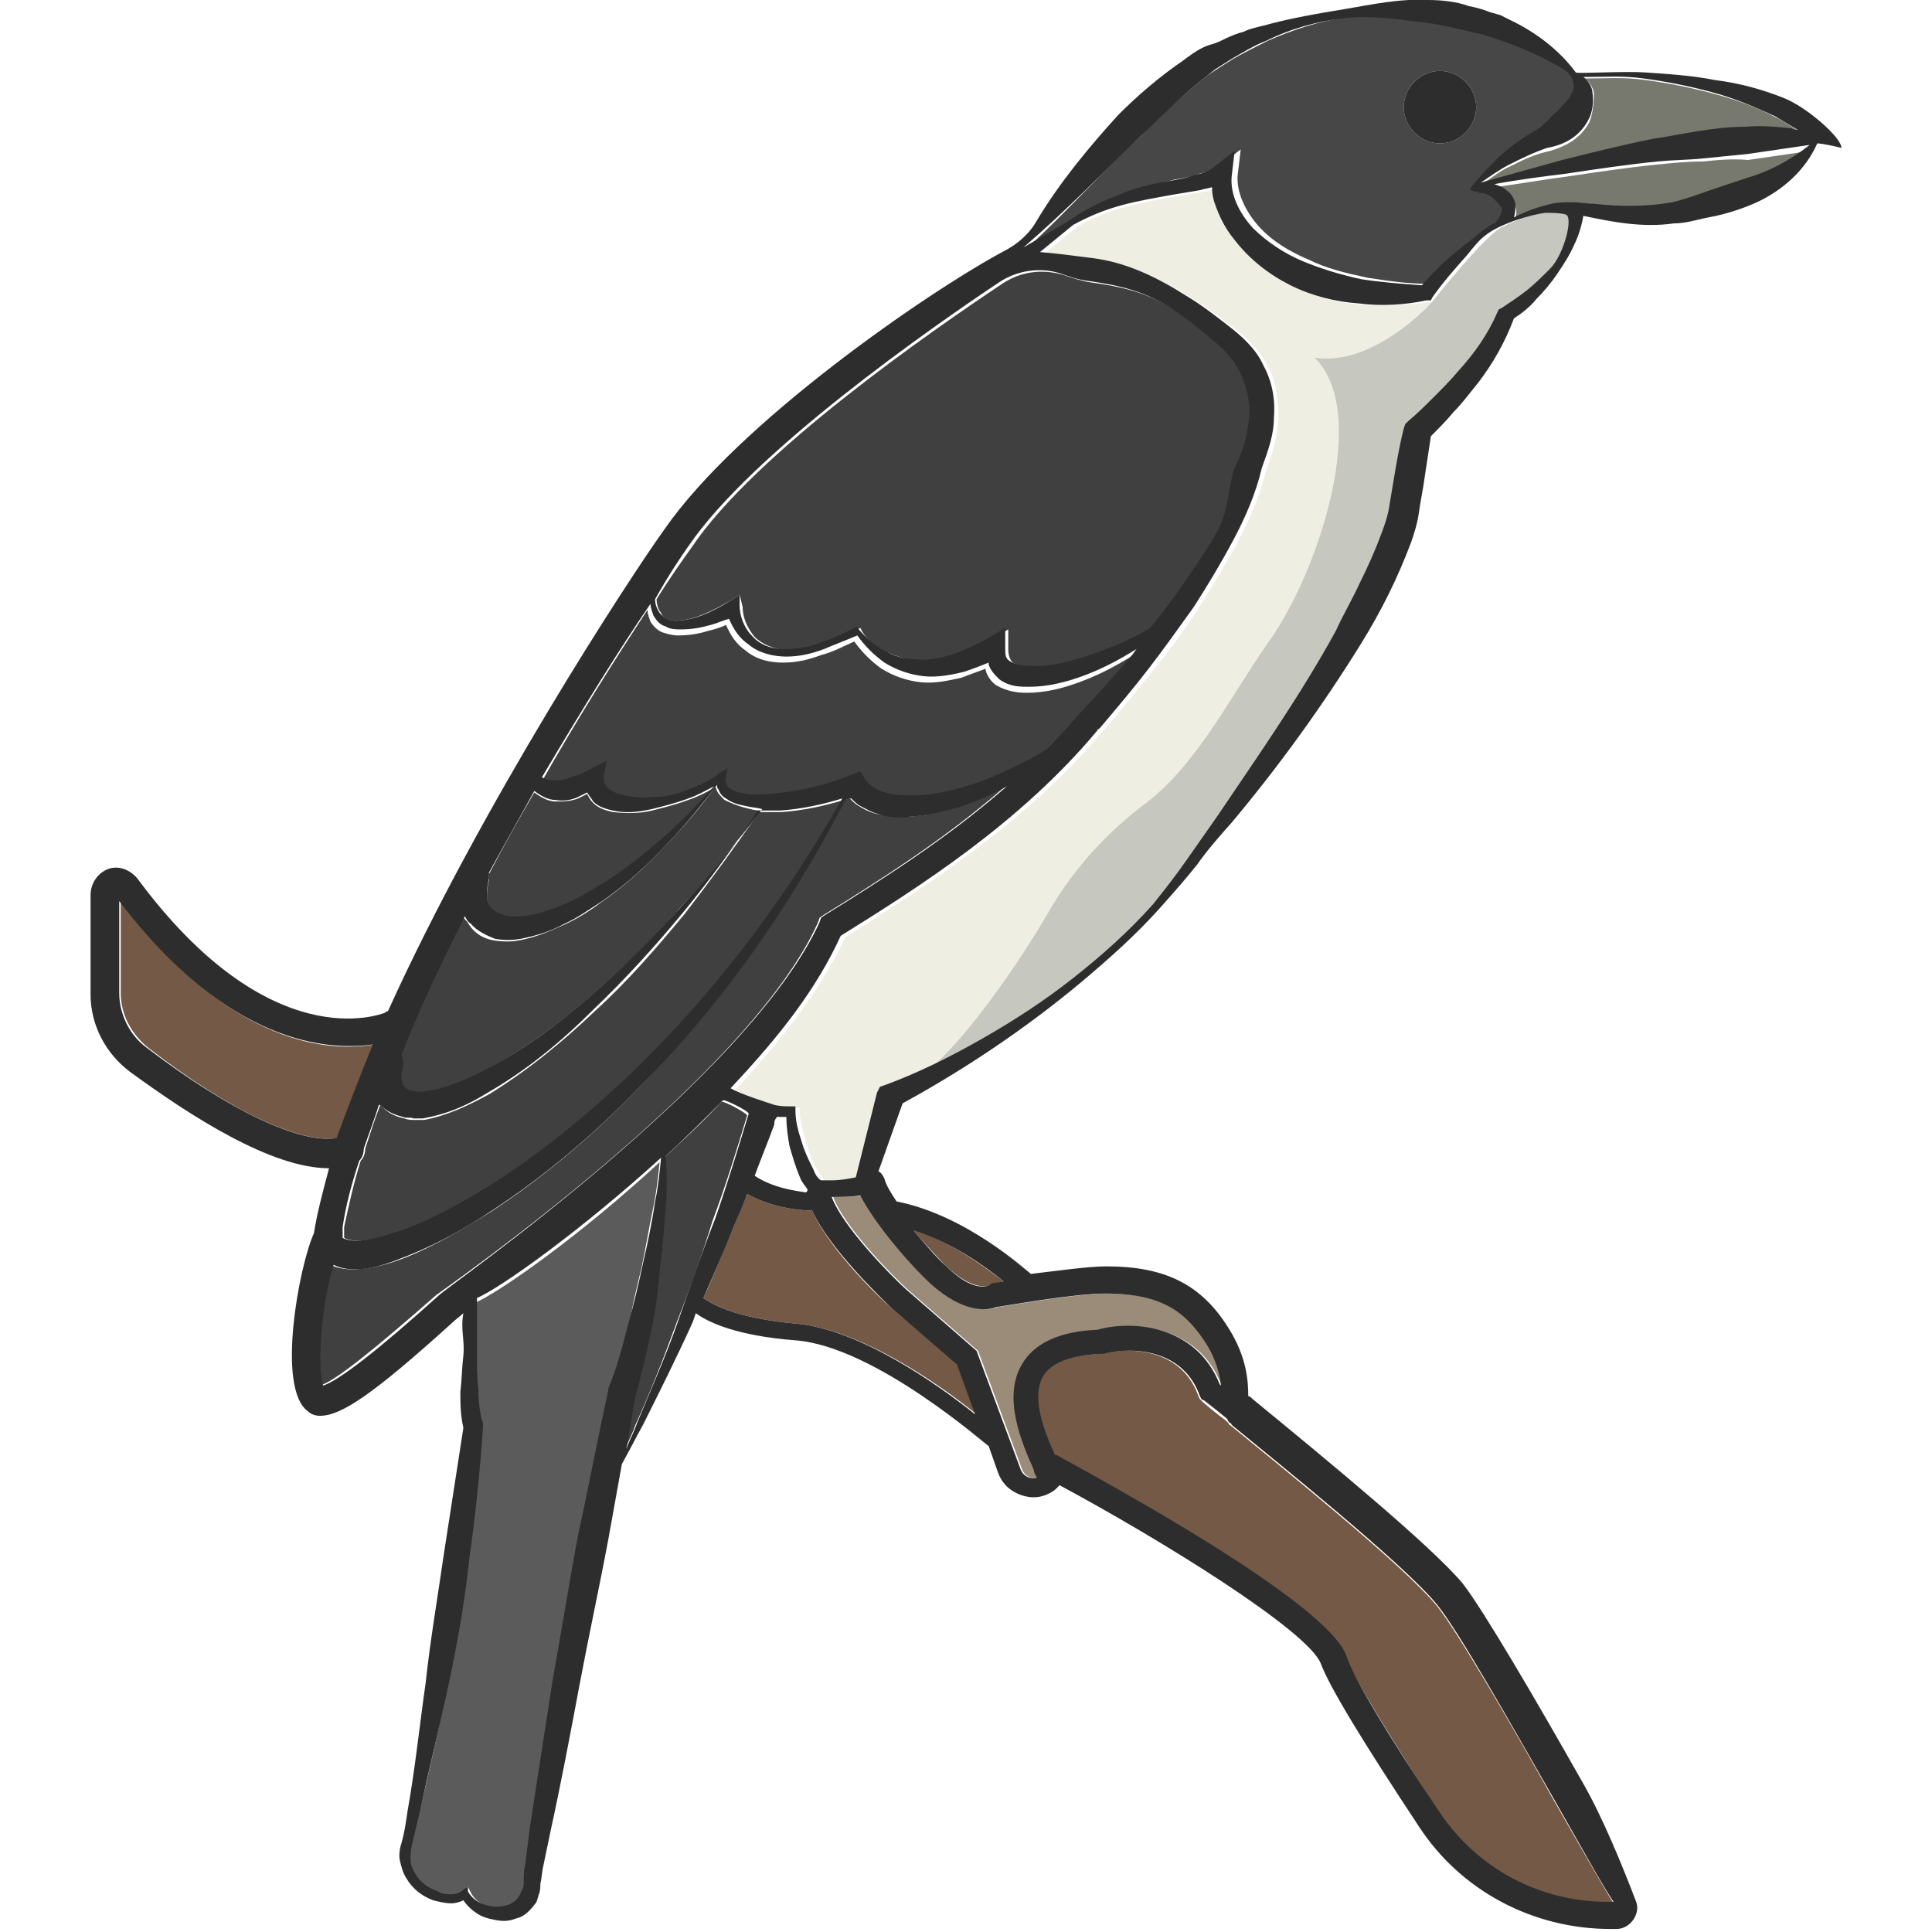 <?xml version="1.0" encoding="utf-8"?>
<!-- Generator: Adobe Illustrator 23.0.0, SVG Export Plug-In . SVG Version: 6.00 Build 0)  -->
<svg version="1.1" id="Layer_1" xmlns="http://www.w3.org/2000/svg" xmlns:xlink="http://www.w3.org/1999/xlink" x="0px" y="0px"
	 viewBox="0 0 128 128" 
width="128" height="128"
style="enable-background:new 0 0 128 128;" xml:space="preserve">
<style type="text/css">
	.st0{fill:#404040;}
	.st1{fill:#735946;}
	.st2{fill:#474747;}
	.st3{fill:#77786E;}
	.st4{fill:#EEEEE2;}
	.st5{fill:#9B8C79;}
	.st6{fill:#5B5B5B;}
	.st7{fill:#2D2D2D;}
	.st8{fill:#C6C7BF;}
</style>
<g>
	<path class="st0" d="M23.9,76.9c-0.5,1.6-0.8,3-1.1,4.4c0,0.1,0,0.1,0,0.2c0,0,0,0,0,0l0,0c0,0.2,0,0.3,0,0.4c0,0.1,0,0.1,0,0.1
		c0.1,0.1,0.5,0.2,0.9,0.2c0.9,0,1.8-0.3,2.7-0.6c1.9-0.6,3.7-1.6,5.4-2.6c3.5-2.1,6.7-4.7,9.7-7.5C47.2,66.2,52,59.9,55.9,53
		c-1.3,0.4-2.7,0.7-4.1,0.8c-0.5,0-1,0-1.5,0c-1.6,2.3-3.2,4.5-4.9,6.7c-1.9,2.3-3.8,4.5-6,6.5c-2.1,2-4.4,3.9-7,5.5
		c-1.3,0.7-2.7,1.4-4.3,1.7c-0.2,0-0.4,0-0.6,0c-0.2,0-0.5,0-0.7-0.1c-0.5-0.1-1-0.3-1.4-0.7c-0.1-0.1-0.1-0.1-0.2-0.2
		c-0.4,1-0.7,2-1,2.9C24.2,76.4,24.1,76.7,23.9,76.9z"/>
	<path class="st0" d="M26.6,70.7l0,0.1l-0.1,0.4c0,0.1,0,0.3,0,0.4c0,0.2,0.1,0.4,0.2,0.5c0.2,0.2,0.7,0.4,1.3,0.3
		c1.2-0.1,2.6-0.7,3.8-1.3c2.5-1.3,4.9-3,7.1-4.9c2.2-1.9,4.3-3.9,6.2-6.1c1.9-2,3.6-4.2,5.3-6.4c-0.4,0-0.7-0.1-1.1-0.2
		c-0.4-0.1-0.9-0.3-1.3-0.5c-0.2-0.2-0.4-0.4-0.5-0.6c0-0.1-0.1-0.2-0.1-0.3c0,0,0,0,0,0c-1,1.4-2.1,2.7-3.3,3.9
		c-1.3,1.4-2.7,2.7-4.3,3.8c-0.8,0.6-1.6,1.1-2.5,1.5c-0.9,0.4-1.8,0.8-2.9,1c-0.5,0.1-1.1,0.1-1.7,0c-0.6-0.1-1.2-0.4-1.6-1
		c-0.1-0.2-0.3-0.4-0.4-0.5c-1.6,3.1-3.1,6.3-4.4,9.3C26.5,70.2,26.6,70.4,26.6,70.7C26.6,70.7,26.6,70.7,26.6,70.7z"/>
	<path class="st0" d="M54.2,61.1l0.1-0.3l0.3-0.2c3.7-2.3,8-5,12-8.5c-0.7,0.4-1.4,0.7-2.1,1c-1.3,0.5-2.7,0.9-4.2,1
		c-0.7,0-1.5,0-2.3-0.2c-0.4-0.1-0.8-0.3-1.1-0.5c-0.2-0.1-0.4-0.3-0.6-0.5c-0.1,0-0.2,0.1-0.4,0.1c-3.6,7-8.2,13.6-13.8,19.3
		c-2.9,3-6.1,5.7-9.6,8c-1.8,1.1-3.6,2.2-5.6,3c-1,0.4-2,0.7-3.3,0.8c-0.5,0-1.1,0-1.7-0.3c-0.7,2.6-1.1,6.9-0.7,8
		c1-0.3,3.6-2.4,7.7-6C29.7,85.2,49.6,71.4,54.2,61.1z"/>
	<path class="st0" d="M34.4,60.8c0.8,0,1.7-0.3,2.5-0.6c0.8-0.3,1.7-0.7,2.4-1.2c1.6-0.9,3.1-2.1,4.5-3.3c1.2-1.1,2.4-2.2,3.5-3.5
		c-0.5,0.3-1.1,0.6-1.7,0.8c-0.8,0.3-1.6,0.5-2.4,0.7c-0.8,0.2-1.7,0.2-2.6,0.1c-0.4-0.1-0.9-0.2-1.3-0.6c-0.2-0.2-0.3-0.4-0.4-0.6
		c-0.2,0.1-0.4,0.2-0.6,0.3c-0.5,0.2-1,0.2-1.5,0.2c-0.5,0-1-0.3-1.4-0.6c-1,1.7-2,3.5-3,5.4c0,0.1,0,0.2,0,0.3c0,0,0,0.1,0,0.1l0,0
		c-0.2,0.8-0.2,1.6,0.1,2C32.8,60.7,33.5,60.9,34.4,60.8z"/>
	<path class="st1" d="M22.4,75.4c0.7-2,1.5-4.1,2.4-6.2c-2.9,0.5-9.5,0.2-16.8-9.5v6.1c0,1.4,0.7,2.7,1.8,3.6
		C15.2,73.6,19.9,75.8,22.4,75.4z"/>
	<path class="st2" d="M71.1,14.6c1-0.6,2.1-1.2,3.2-1.7c1.1-0.4,2.3-0.7,3.5-1c0.6-0.1,1.2-0.2,1.7-0.4c0.5-0.1,1-0.3,1.4-0.6l1.3-1
		L82,11.6c-0.1,1.1,0.5,2.4,1.4,3.4c0.9,1,2.1,1.7,3.3,2.2c1.2,0.6,2.5,0.9,3.9,1.2c1.3,0.2,2.6,0.4,4,0.4c0.8-0.8,1.6-1.6,2.5-2.4
		c0.5-0.4,0.9-0.8,1.5-1.2c0.3-0.2,0.5-0.4,0.8-0.5c0.2-0.1,0.6-0.8,0.5-1c-0.1-0.2-0.3-0.5-0.5-0.6c-0.2-0.2-0.4-0.3-0.7-0.4
		c-0.1-0.1-0.3-0.1-0.4-0.1c-0.1,0-0.3-0.1-0.4-0.1c0,0,0,0,0,0c0,0,0,0,0,0c0,0-0.1,0-0.1,0c0,0,0-0.1,0-0.1c0.6-0.8,1.2-1.5,2-2.2
		c0.7-0.6,1.5-1.2,2.4-1.7l0.3-0.2l0.2-0.2c0.1-0.1,0.3-0.3,0.4-0.4c0.3-0.3,0.5-0.6,0.8-0.8c0.2-0.3,0.4-0.5,0.6-0.8
		c0-0.1,0.1-0.1,0.1-0.2c0.2-0.5-0.1-1.1-0.6-1.4c-1.4-0.8-2.7-1.4-4.1-1.9l-0.6-0.2l-0.6-0.2c-0.4-0.1-0.8-0.2-1.3-0.3
		c-0.9-0.2-1.7-0.3-2.6-0.5c-1.7-0.3-3.5-0.5-5.3-0.3C87.3,1.4,85.6,2,84,2.7c-0.8,0.4-1.6,0.8-2.3,1.2c0,0,0,0,0,0
		c-0.3,0.2-0.8,0.5-1.1,0.7L80,5l-0.5,0.4c-1.4,1.1-2.6,2.3-3.9,3.6c-2.5,2.3-4.8,4.9-7.4,7.3c0,0,0,0,0,0L71.1,14.6z M95.4,4.7
		c1.3,0,2.4,1.1,2.4,2.4c0,1.3-1.1,2.4-2.4,2.4c-1.3,0-2.4-1.1-2.4-2.4C93,5.8,94.1,4.7,95.4,4.7z"/>
	<path class="st0" d="M36.8,52.1c0.4,0,0.7-0.1,1.1-0.3c0.4-0.2,0.7-0.3,1.1-0.5l1-0.5l-0.2,1c0,0.3,0,0.5,0.2,0.7
		c0.2,0.2,0.5,0.4,0.8,0.5c0.7,0.2,1.5,0.3,2.3,0.2c0.8-0.1,1.6-0.3,2.3-0.5c0.7-0.3,1.5-0.7,2.1-1.1l0.5-0.3l-0.1,0.6
		c-0.1,0.7,0.7,1,1.4,1.1c0.8,0.1,1.6,0,2.4-0.1c1.6-0.2,3.1-0.6,4.6-1.2l0.5-0.2l0.3,0.5c0.5,0.9,1.8,1.1,3.1,1.1
		c1.3,0,2.6-0.3,3.9-0.7c1.3-0.4,2.5-1,3.7-1.6c0.5-0.3,0.9-0.5,1.4-0.8c0.7-0.7,1.5-1.5,2.1-2.3c0,0,0.1-0.1,0.1-0.1
		c0,0,0-0.1,0.1-0.1c0,0,0,0,0,0l0,0c1.1-1.2,2.2-2.4,3.3-3.7c0.1-0.1,0.2-0.3,0.3-0.4c-0.2,0.1-0.3,0.2-0.5,0.3
		c-1,0.6-2,1.1-3.1,1.5c-1.1,0.4-2.2,0.7-3.5,0.7c-0.6,0-1.3-0.1-2-0.5c-0.3-0.2-0.6-0.6-0.7-1c0,0,0,0,0-0.1
		c-0.5,0.2-1.1,0.4-1.6,0.6c-0.9,0.2-1.8,0.4-2.7,0.3c-0.9-0.1-1.8-0.4-2.6-0.9c-0.7-0.5-1.3-1.1-1.8-1.8c-0.7,0.3-1.4,0.7-2.2,0.9
		c-0.8,0.3-1.6,0.5-2.5,0.5c-0.9,0-1.8-0.2-2.5-0.8c-0.6-0.4-1-1-1.3-1.7c-0.4,0.2-0.8,0.3-1.2,0.4c-0.6,0.2-1.3,0.3-2,0.3
		c-0.3,0-0.7-0.1-1-0.2c-0.3-0.1-0.6-0.4-0.8-0.7c-0.1-0.3-0.2-0.5-0.2-0.8c-1.9,2.9-4.6,7.1-7.3,11.9c0,0,0,0,0,0
		C36.1,52,36.5,52.1,36.8,52.1z"/>
	<path class="st0" d="M45.1,41.1c1.1-0.1,2.2-0.7,3.3-1.3l0.6-0.4l0.2,0.8l0,0c0,0.7,0.3,1.4,0.8,2c0.5,0.5,1.3,0.8,2.1,0.9
		c0.8,0,1.6-0.1,2.4-0.4c0.8-0.2,1.5-0.6,2.3-1l0.2-0.1l0.1,0.2c0.4,0.7,1.1,1.2,1.9,1.5c0.7,0.3,1.5,0.5,2.3,0.5
		c1.6,0,3.1-0.6,4.5-1.5l1-0.6l0,1.3c0,0.4,0.1,0.7,0.3,0.9c0.3,0.2,0.7,0.3,1.2,0.3c1,0,2.1-0.1,3.1-0.4c1-0.3,2.1-0.6,3.1-1.1
		c0.6-0.3,1.3-0.6,1.9-1c0.6-0.7,1.2-1.5,1.7-2.2c1-1.3,1.9-2.7,2.7-4.1c0.8-1.4,0.7-2.4,1.1-4l0-0.1l0,0c0.5-1,0.8-2,1-3.1
		c0.1-1.1,0-2.1-0.4-3.1c-0.4-1-1.1-1.8-2-2.5c-0.8-0.7-1.7-1.4-2.6-2c-1.8-1.2-3.5-1.6-5.7-1.9c-0.6-0.1-1.2-0.3-1.8-0.5
		c-1.4-0.4-2.8-0.2-4,0.6c-4.5,3-16.4,11.2-20.6,17.5c-0.5,0.7-1.3,1.8-2.3,3.4c0,0.3,0.1,0.7,0.3,0.9C43.9,41,44.5,41.2,45.1,41.1z
		"/>
	<path class="st3" d="M100.1,11c-0.7,0.3-1.3,0.8-1.9,1.2c1.8-0.6,3.6-1.1,5.4-1.5c2-0.5,4-1,6-1.4c2-0.4,4-0.8,6.1-0.8
		c1,0,2.1,0,3.1,0.1c0.1,0,0.3,0,0.4,0.1c-0.5-0.3-0.9-0.6-1.5-0.9c-1.3-0.7-2.7-1.2-4.2-1.6c-1.5-0.4-3-0.7-4.5-0.9
		c-1.5-0.2-2.5-0.1-4-0.1c0.3,0.2,0.6,0.7,0.6,1c0,0.7-0.1,1.4-0.3,1.9c-0.6,1.1-1.6,1.6-2.6,1.9C101.7,10.2,100.9,10.6,100.1,11z"
		/>
	<path class="st4" d="M102.8,14.2c-0.9,0-3,0.7-4,1.5c-0.5,0.4-0.8,0.9-1.2,1.3c-0.8,0.9-1.6,1.9-2.3,2.8L95.1,20l-0.3,0
		c-1.5,0.2-3,0.3-4.5,0.2c-1.5-0.1-3.1-0.5-4.5-1.2c-1.4-0.7-2.7-1.7-3.7-3c-0.5-0.6-0.9-1.3-1.2-2.1c-0.2-0.4-0.3-0.9-0.3-1.4
		c-0.3,0.1-0.5,0.1-0.8,0.2c-0.6,0.1-1.2,0.2-1.8,0.3c-1.2,0.2-2.3,0.4-3.4,0.7c-1.1,0.3-2.2,0.7-3.2,1.3l-2.2,1.8
		c1.2,0.2,1.9,0.2,3.5,0.4c2.2,0.3,4.2,1.3,6.2,2.5c1,0.6,1.9,1.3,2.8,2c0.9,0.7,1.8,1.5,2.3,2.6c0.6,1.1,0.7,2.3,0.7,3.5
		c-0.1,1.2-0.4,2.3-0.8,3.3c-0.4,1.7-1.1,3.3-1.9,4.8c-0.8,1.5-1.7,3-2.6,4.4c-0.9,1.4-1.9,2.8-3,4.1c-1,1.3-2.1,2.6-3.2,3.9
		c0,0-0.1,0.1-0.1,0.1c0,0,0,0.1-0.1,0.1c-5.1,6.1-11.7,10.2-17,13.6c-1.6,3.4-4,6.6-7.3,10.1c0.7,0.4,2.2,0.9,2.9,1.1
		c0.4,0.1,0.8,0.1,1.1,0.1l0.3,0l0,0.3c0,0.6,0.2,1.3,0.4,2c0.2,0.6,0.4,1.3,0.8,1.9c0.2,0.3,0.4,0.5,0.5,0.7c0,0,0.1,0,0.1,0
		c0,0,0,0,0,0c0,0,0.1,0,0.1,0l0.5,0c0.5,0,1.1-0.1,1.6-0.2l1.5-5.5l0,0l0.2-0.4l0.3-0.1c2.2-0.8,4.4-1.9,6.5-3.1
		c2.1-1.2,4.1-2.5,6-4c1.9-1.5,3.7-3.1,5.3-4.9c0.8-0.9,1.5-1.9,2.2-2.9l2.1-3c2.7-4,5.4-8,7.8-12.2c0.6-1,1.1-2.1,1.6-3.2
		c0.5-1.1,1-2.2,1.4-3.2c0.2-0.5,0.3-1.1,0.5-1.6c0.1-0.5,0.2-1.2,0.3-1.8c0.2-1.2,0.4-2.4,0.7-3.6l0.1-0.3l0.2-0.2
		c0.6-0.5,1.2-1.1,1.7-1.6c0.6-0.6,1.1-1.1,1.6-1.7c1-1.2,1.9-2.5,2.6-3.9l0.1-0.2l0.2-0.1c0.6-0.3,1.1-0.7,1.7-1.2
		c0.5-0.4,1-0.9,1.5-1.4c0.9-1,1.6-3.5,1.4-3.5C103.6,14.2,103.2,14.2,102.8,14.2z"/>
	<path class="st5" d="M55.2,79.3c0.7,1.9,3.7,5,4.9,6.1l4.7,4.1l2.9,7.8c0.1,0.3,0.3,0.5,0.6,0.6c0.1,0,0.3,0.1,0.5,0
		c-0.1-0.1-0.2-0.3-0.2-0.5c-0.8-1.7-2.2-4.8-0.8-7c0.8-1.4,2.5-2.1,5-2.3c2.5-0.6,6.6-0.2,8.1,3.6c0,0,0.1,0.1,0.1,0.1
		c-0.1-0.7-0.3-1.7-1-2.8c-1.3-2-2.9-3.3-6.7-3.3c-1.9,0-6.5,0.8-7.2,0.9c-0.5,0.2-2.1,0.5-4.4-1.6c-1.7-1.6-3.8-4.2-4.5-5.8
		C56.5,79.3,55.8,79.3,55.2,79.3z"/>
	<path class="st3" d="M112.8,10.7c-1,0-2,0.1-3,0.2c-2,0.2-4,0.5-6,0.8c-1.6,0.2-3.2,0.5-4.8,0.7c0.3,0.1,0.5,0.2,0.8,0.4
		c0.3,0.3,0.5,0.6,0.6,0.9c0.1,0.3,0.1,0.6-0.1,0.9c0,0,0,0,0,0c0.8-0.4,1.6-0.7,2.5-0.9c0.5-0.1,0.9-0.1,1.4-0.1
		c0.5,0,0.9,0,1.4,0.1c1.8,0.1,3.6,0.2,5.2-0.1c0.8-0.2,1.7-0.5,2.5-0.8l2.4-0.8c1.5-0.5,2.8-1.1,4.2-2c-1.4,0.2-2.7,0.4-4.1,0.6
		C114.8,10.5,113.8,10.6,112.8,10.7z"/>
	<path class="st1" d="M62.7,83.9c1.7,1.6,2.7,1.3,2.7,1.3l0.2-0.1c0.1,0,0.4-0.1,0.9-0.2c-1.2-0.9-3.4-2.6-6.1-3.5
		C61.2,82.3,62,83.2,62.7,83.9z"/>
	<path class="st0" d="M49.5,73.9L49.5,73.9c0-0.1-1-0.7-1.6-0.9c0,0,0,0-0.1,0c-1.2,1.3-2.5,2.5-3.8,3.7c0,1.1,0,2.2,0,3.4
		c-0.1,1.4-0.2,2.8-0.4,4.2c-0.2,1.4-0.4,2.8-0.6,4.2c-0.3,1.4-0.5,2.7-1,4.1c-0.2,1.2-0.4,2.3-0.6,3.5c0.2-0.6,0.5-1.1,0.7-1.7
		c1-2.2,1.9-4.5,2.7-6.7c0.9-2.3,1.7-4.5,2.4-6.8C48.1,78.5,48.8,76.2,49.5,73.9z"/>
	<path class="st6" d="M42.5,84c0.3-1.4,0.5-2.7,0.8-4.1c0.2-1,0.3-1.9,0.4-2.9c-5.3,4.9-10.6,8.6-12.2,9.3c0,1.2,0,2.4,0,3.7
		c0,0.8,0,1.6,0.1,2.4c0.1,0.8,0.1,1.6,0.3,2.2l0,0.1l0,0.2c-0.2,2.9-0.5,5.7-0.9,8.6c-0.4,2.9-0.8,5.7-1.4,8.5
		c-0.6,2.8-1.2,5.6-1.9,8.4l-0.5,2.1c-0.1,0.4-0.2,0.7-0.1,1c0,0.3,0.1,0.6,0.3,0.9c0.3,0.6,0.9,1,1.5,1.2c0.3,0.1,0.6,0.2,0.9,0.2
		c0.3,0,0.6-0.1,0.8-0.3L31,125l0.2,0.4c0.6,1.2,2.8,1.5,3.4,0.3c0.1-0.1,0.1-0.3,0.2-0.4c0-0.2,0-0.3,0.1-0.5
		c0-0.4,0.1-0.8,0.1-1.2l0.3-2.4c0.4-3.2,0.9-6.5,1.5-9.7c0.5-3.2,1-6.5,1.7-9.7c0.6-3.2,1.2-6.4,2-9.6l0-0.1l0-0.1
		c0.5-1.2,0.8-2.6,1.2-3.9C41.8,86.7,42.2,85.3,42.5,84z"/>
	<path class="st1" d="M79.5,92.7l-0.1-0.2c-1.2-3.4-5-3.2-6.4-2.8l-0.2,0c-2,0.1-3.2,0.6-3.8,1.5c-0.8,1.4,0.1,3.7,0.8,5.2
		c0,0,0.1,0,0.1,0c3,1.6,17.9,9.7,19.3,13.4c0.5,1.4,2.8,5.1,6.2,10.4c2.5,3.7,6.6,5.9,11.1,5.9h0.4c-0.8-1.3-2-3.4-4-6.9
		c-2.8-5-6.4-11.2-7.7-12.8c-2.2-2.7-10.8-9.6-13.6-11.9c-0.1-0.1-0.2-0.1-0.2-0.2l-0.2-0.2c0,0-0.7-0.5-1.5-1.2L79.5,92.7z"/>
	<path class="st1" d="M59,86.6c-0.5-0.4-4-3.7-5.2-6.4c-0.9,0-2.7-0.2-4.3-1.1c-0.3,0.7-0.6,1.5-0.9,2.2c-0.7,1.6-1.3,3.2-2,4.7
		c0.3,0.2,1.7,1.3,6.2,1.7c4.2,0.4,9.3,3.9,11.9,6l-1.2-3.3L59,86.6z"/>
	<path class="st7" d="M95.4,9.5c1.3,0,2.4-1.1,2.4-2.4c0-1.3-1.1-2.4-2.4-2.4c-1.3,0-2.4,1.1-2.4,2.4C93,8.4,94.1,9.5,95.4,9.5z"/>
	<path class="st8" d="M94.8,20.1c0,0-3.8,4.2-7.7,3.6c3.7,3.6,0.3,14.2-3.1,18.9c-2.4,3.4-4.7,8.1-8.2,10.7
		c-2.5,1.9-4.6,4.2-6.2,6.9c-2.7,4.7-6.9,10.3-8.9,11.2c5.4-2.4,10.6-5.2,17.5-12.9c2.1-2.2,12.4-16.7,13.1-18.5
		c0.7-1.8,2.6-10,2.7-11.3c1.4-0.9,5.4-5.7,5.8-7.8c1.7-1.1,4.8-3.7,4.6-6.8c-0.9,0-2.2-0.4-4.8,0.9C98.5,15.4,94.8,20.1,94.8,20.1z
		"/>
	<path class="st7" d="M118.2,6.5c-1.5-0.6-3-1-4.6-1.2c-1.5-0.3-3.1-0.4-4.6-0.5c-1.5-0.1-4.5,0.1-4.6,0c0,0,0,0,0,0
		c-1.1-1.5-2.7-2.7-4.4-3.5c-0.2-0.1-0.4-0.2-0.6-0.3l-0.7-0.2c-0.5-0.2-0.9-0.3-1.4-0.4C96.5,0.1,95.5,0,94.6,0
		c-1.9-0.1-3.7,0.3-5.5,0.6c-1.8,0.3-3.6,0.6-5.4,1.1c-0.4,0.1-0.9,0.2-1.3,0.4c-0.4,0.1-0.9,0.3-1.3,0.5c-0.2,0.1-0.4,0.2-0.7,0.3
		C80,3,79.8,3.1,79.6,3.2c-0.4,0.2-0.8,0.5-1.2,0.8c-1.6,1.1-3,2.3-4.3,3.6c-2,2.2-3.9,4.5-5.4,7c-0.5,0.9-1.3,1.6-2.3,2.1
		C61.4,19.4,48.9,28,44,35.1C41.7,38.3,31.9,53.3,25.7,67c-0.1,0-0.1,0-0.2,0.1c-0.3,0.1-7.6,3-16.4-8.9c-0.5-0.6-1.3-0.9-2-0.6
		c-0.7,0.3-1.1,1-1.1,1.7v6.6c0,2,1,3.9,2.6,5.1c4.1,3,9.4,6.4,13.2,6.4c-0.4,1.5-0.8,3-1,4.3c-1,2.2-2.5,10.3-0.4,11.8
		c0.2,0.2,0.5,0.3,0.8,0.3c1.4,0,3.5-1.4,8.8-6.2c0.2-0.2,0.5-0.4,0.7-0.6c-0.2,1.1,0.1,1.8,0,2.8c-0.1,0.8-0.1,1.6-0.2,2.4
		c0,0.8,0,1.5,0.2,2.4l-1.3,8.4c-0.4,2.8-0.9,5.7-1.2,8.5c-0.4,2.8-0.7,5.7-1.2,8.5c-0.1,0.7-0.2,1.4-0.4,2.1
		c-0.1,0.3-0.2,0.8-0.1,1.2c0.1,0.4,0.2,0.8,0.4,1.1c0.4,0.7,1,1.2,1.8,1.5c0.4,0.1,0.8,0.2,1.2,0.2c0.3,0,0.6-0.1,0.8-0.2
		c0.2,0.3,0.5,0.6,0.8,0.8c0.4,0.3,0.8,0.4,1.3,0.5c0.5,0.1,0.9,0.1,1.4-0.1c0.5-0.1,0.9-0.5,1.2-0.9c0.2-0.2,0.2-0.4,0.3-0.7
		c0.1-0.2,0.1-0.5,0.1-0.7c0.1-0.4,0.1-0.8,0.2-1.2l0.5-2.4c0.7-3.2,1.3-6.4,1.9-9.6c0.6-3.2,1.3-6.4,1.9-9.6c0.3-1.7,0.6-3.3,0.9-5
		c0.5-0.9,0.9-1.7,1.4-2.6c1.1-2.2,2.2-4.4,3.2-6.6c0.1-0.2,0.2-0.5,0.3-0.8c0.8,0.6,2.7,1.5,6.6,1.8c5.3,0.4,12.7,7,12.8,7
		c0,0,0,0,0,0l0.6,1.7c0.2,0.6,0.6,1.1,1.2,1.4c0.4,0.2,0.8,0.3,1.2,0.3c0.5,0,1-0.2,1.4-0.5c0.1-0.1,0.2-0.2,0.3-0.3
		c6.7,3.6,16.4,9.6,17.3,11.8c0.6,1.6,2.8,5.2,6.5,10.8c2.8,4.3,7.6,6.8,12.7,6.8h0.4c0.9,0,1.6-1,1.3-1.8c-0.8-2.1-2.2-5.6-3.6-8
		c-3-5.3-6.5-11.3-7.9-13.1c-2.1-2.5-8.9-8.1-13.9-12.2c-0.1-0.1-0.2-0.2-0.3-0.2c0-1-0.1-2.6-1.3-4.5c-1.8-2.9-4.2-4.1-8.1-4.1
		c-1.2,0-3.3,0.3-5,0.5c-0.4-0.3-4.3-3.9-8.9-4.8c-0.4-0.6-0.7-1.1-0.8-1.5c-0.1-0.2-0.2-0.4-0.4-0.5l1.6-4.5c4.2-2.3,8.2-5,11.8-8
		c1.9-1.6,3.7-3.2,5.3-5c0.8-0.9,1.6-1.8,2.4-2.8c0.7-1,1.5-1.9,2.3-2.8c3.1-3.7,6-7.7,8.6-11.9c1.3-2.1,2.4-4.3,3.3-6.7
		c0.2-0.6,0.4-1.2,0.5-1.9c0.1-0.7,0.2-1.2,0.3-1.8l0.5-3.3c0.5-0.5,1-1,1.5-1.6c0.6-0.6,1.1-1.3,1.6-1.9c1-1.3,1.8-2.7,2.4-4.3
		c0.6-0.4,1.1-0.8,1.5-1.3c0.5-0.5,1-1.1,1.4-1.7c0.4-0.6,0.8-1.2,1.1-1.9c0.3-0.6,0.5-1.3,0.6-1.9c0,0,0,0,0,0
		c1.9,0.4,3.9,0.8,6,0.5c0.5,0,1-0.1,1.4-0.2c0.4-0.1,0.9-0.2,1.4-0.3c0.9-0.2,1.8-0.5,2.7-0.9c1.7-0.8,3.2-2.1,4-3.9
		c0,0,0.4,0,1.6,0.3C122,9.1,119.7,7.1,118.2,6.5z M105.2,8c0.3-0.5,0.4-1.2,0.3-1.9c0-0.3-0.3-0.8-0.6-1c1.5,0,2.6-0.1,4,0.1
		c1.5,0.2,3,0.5,4.5,0.9c1.5,0.4,2.9,1,4.2,1.6c0.5,0.3,1,0.6,1.5,0.9c-0.1,0-0.3,0-0.4-0.1c-1-0.1-2.1-0.2-3.1-0.1
		c-2.1,0-4.1,0.5-6.1,0.8c-2,0.4-4,0.9-6,1.4c-1.8,0.5-3.6,1-5.4,1.5c0.6-0.4,1.3-0.9,1.9-1.2c0.8-0.4,1.6-0.8,2.5-1.1
		C103.6,9.6,104.6,9.1,105.2,8z M75.6,9c1.3-1.2,2.5-2.5,3.9-3.6L80,5l0.5-0.4c0.3-0.2,0.8-0.5,1.1-0.7c0,0,0,0,0,0
		c0.7-0.4,1.5-0.9,2.3-1.2c1.6-0.8,3.4-1.3,5.2-1.5c1.8-0.2,3.6,0.1,5.3,0.3c0.9,0.1,1.7,0.3,2.6,0.5c0.4,0.1,0.8,0.2,1.3,0.3
		l0.6,0.2l0.6,0.2c1.4,0.5,2.8,1.1,4.1,1.9c0.5,0.3,0.8,0.9,0.6,1.4c0,0.1,0,0.1-0.1,0.2c-0.1,0.3-0.3,0.5-0.6,0.8
		c-0.2,0.3-0.5,0.5-0.8,0.8c-0.1,0.2-0.3,0.3-0.4,0.4l-0.2,0.2l-0.3,0.2c-0.9,0.5-1.7,1.1-2.4,1.7c-0.7,0.7-1.4,1.4-2,2.2
		c0,0,0,0.1,0,0.1c0,0,0.1,0,0.1,0c0,0,0,0,0,0c0,0,0,0,0,0c0.1,0.1,0.3,0.1,0.4,0.1c0.1,0.1,0.3,0.1,0.4,0.1
		c0.3,0.1,0.5,0.2,0.7,0.4c0.2,0.2,0.4,0.4,0.5,0.6c0.1,0.2-0.3,0.9-0.5,1c-0.3,0.1-0.5,0.3-0.8,0.5c-0.5,0.4-1,0.8-1.5,1.2
		c-0.9,0.7-1.7,1.5-2.5,2.4c-1.4-0.1-2.7-0.2-4-0.4c-1.4-0.3-2.7-0.7-3.9-1.2c-1.2-0.5-2.4-1.3-3.3-2.2c-0.9-1-1.5-2.2-1.4-3.4
		l0.2-1.7l-1.3,1c-0.3,0.3-0.8,0.5-1.4,0.6c-0.5,0.2-1.1,0.3-1.7,0.4c-1.2,0.2-2.4,0.5-3.5,1c-1.1,0.4-2.2,1-3.2,1.7l-2.9,1.7
		c0,0,0,0,0,0C70.7,13.9,73.1,11.4,75.6,9z M45.6,36.2c4.2-6.2,16.1-14.5,20.6-17.5c1.2-0.8,2.7-1,4-0.6c0.6,0.2,1.1,0.4,1.8,0.5
		c2.2,0.3,3.9,0.7,5.7,1.9c0.9,0.6,1.8,1.3,2.6,2c0.9,0.7,1.6,1.5,2,2.5c0.4,1,0.6,2,0.4,3.1c-0.1,1.1-0.5,2.1-1,3.1l0,0l0,0.1
		c-0.4,1.5-0.3,2.5-1.1,4c-0.8,1.4-1.8,2.8-2.7,4.1c-0.6,0.8-1.1,1.5-1.7,2.2c-0.6,0.4-1.3,0.7-1.9,1c-1,0.4-2,0.8-3.1,1.1
		c-1,0.3-2.1,0.5-3.1,0.4c-0.5,0-0.9-0.1-1.2-0.3c-0.3-0.2-0.3-0.4-0.3-0.9l0-1.3l-1,0.6c-1.4,0.8-3,1.5-4.5,1.5
		c-0.8,0-1.6-0.1-2.3-0.5c-0.7-0.3-1.4-0.9-1.9-1.5l-0.1-0.2l-0.2,0.1c-0.7,0.4-1.5,0.7-2.3,1c-0.8,0.3-1.6,0.4-2.4,0.4
		c-0.8,0-1.6-0.3-2.1-0.9c-0.5-0.5-0.8-1.3-0.8-2l0,0L49,39.4l-0.6,0.4c-1,0.6-2.1,1.2-3.3,1.3c-0.6,0.1-1.1-0.1-1.4-0.5
		c-0.2-0.3-0.3-0.6-0.3-0.9C44.3,38.1,45.1,36.9,45.6,36.2z M43.1,40c0,0.3,0.1,0.5,0.2,0.8c0.2,0.3,0.4,0.6,0.8,0.7
		c0.3,0.2,0.7,0.2,1,0.2c0.7,0,1.3-0.1,2-0.3c0.4-0.1,0.8-0.3,1.2-0.4c0.3,0.7,0.7,1.3,1.3,1.7c0.7,0.6,1.7,0.8,2.5,0.8
		c0.9,0,1.7-0.2,2.5-0.5c0.7-0.3,1.5-0.6,2.2-0.9c0.5,0.7,1.1,1.3,1.8,1.8c0.8,0.5,1.7,0.8,2.6,0.9c0.9,0.1,1.9-0.1,2.7-0.3
		c0.6-0.2,1.1-0.4,1.6-0.6c0,0,0,0,0,0.1c0.1,0.4,0.4,0.7,0.7,1c0.7,0.5,1.3,0.5,2,0.5c1.2,0,2.4-0.3,3.5-0.7
		c1.1-0.4,2.1-0.9,3.1-1.5c0.2-0.1,0.3-0.2,0.5-0.3c-0.1,0.1-0.2,0.3-0.3,0.4c-1.1,1.3-2.2,2.5-3.3,3.7l0,0c0,0,0,0,0,0
		c0,0-0.1,0.1-0.1,0.1c0,0-0.1,0.1-0.1,0.1c-0.7,0.8-1.4,1.6-2.1,2.3c-0.5,0.3-0.9,0.6-1.4,0.8c-1.2,0.6-2.4,1.2-3.7,1.6
		c-1.3,0.4-2.6,0.7-3.9,0.7c-1.3,0-2.5-0.2-3.1-1.1l-0.3-0.5l-0.5,0.2c-1.5,0.6-3,1-4.6,1.2c-0.8,0.1-1.6,0.2-2.4,0.1
		c-0.8-0.1-1.6-0.4-1.4-1.1l0.1-0.6l-0.5,0.3c-0.6,0.5-1.3,0.8-2.1,1.1c-0.7,0.3-1.5,0.5-2.3,0.5c-0.8,0.1-1.6,0-2.3-0.2
		c-0.3-0.1-0.7-0.3-0.8-0.5c-0.2-0.2-0.2-0.4-0.2-0.7l0.2-1l-1,0.5c-0.4,0.2-0.7,0.4-1.1,0.5c-0.4,0.1-0.7,0.3-1.1,0.3
		c-0.4,0-0.7,0-1.1-0.2c0,0,0,0,0,0C38.5,47.1,41.1,42.9,43.1,40z M32.4,58.2L32.4,58.2c0-0.1,0-0.1,0-0.1c0-0.1,0-0.2,0-0.3
		c1-1.8,2-3.6,3-5.4c0.4,0.3,0.9,0.6,1.4,0.6c0.5,0.1,1.1,0,1.5-0.2c0.2-0.1,0.4-0.2,0.6-0.3c0.1,0.2,0.3,0.4,0.4,0.6
		c0.4,0.4,0.9,0.5,1.3,0.6c0.9,0.2,1.7,0.1,2.6-0.1c0.8-0.2,1.6-0.4,2.4-0.7c0.6-0.2,1.1-0.5,1.7-0.8c-1.1,1.2-2.2,2.4-3.5,3.5
		c-1.4,1.2-2.9,2.4-4.5,3.3c-0.8,0.5-1.6,0.9-2.4,1.2c-0.8,0.3-1.7,0.6-2.5,0.6c-0.8,0.1-1.6-0.2-1.9-0.6
		C32.2,59.8,32.2,59,32.4,58.2z M30.8,60.7c0.1,0.2,0.2,0.4,0.4,0.5c0.4,0.5,1.1,0.8,1.6,1c0.6,0.1,1.1,0.1,1.7,0c1-0.2,2-0.5,2.9-1
		c0.9-0.4,1.7-1,2.5-1.5c1.6-1.1,3-2.4,4.3-3.8c1.2-1.2,2.2-2.5,3.3-3.9c0,0,0,0,0,0c0,0.1,0,0.2,0.1,0.3c0.1,0.3,0.3,0.5,0.5,0.6
		c0.4,0.3,0.8,0.4,1.3,0.5c0.4,0.1,0.7,0.1,1.1,0.2c-1.7,2.2-3.4,4.3-5.3,6.4c-2,2.2-4,4.2-6.2,6.1c-2.2,1.9-4.5,3.6-7.1,4.9
		c-1.2,0.6-2.6,1.2-3.8,1.3c-0.6,0.1-1.2-0.1-1.3-0.3c-0.1-0.1-0.1-0.2-0.2-0.5c0-0.1,0-0.2,0-0.4l0.1-0.4l0-0.1c0,0,0,0,0-0.1
		c0-0.2,0-0.4-0.1-0.6C27.7,67,29.2,63.9,30.8,60.7z M25.3,73.3c0.4,0.4,1,0.6,1.4,0.7c0.2,0.1,0.5,0,0.7,0.1c0.2,0,0.4,0,0.6,0
		c1.7-0.3,3-0.9,4.3-1.7c2.6-1.5,4.9-3.4,7-5.5c2.1-2,4.1-4.2,6-6.5c1.8-2.2,3.4-4.4,4.9-6.7c0.5,0,1,0,1.5,0
		c1.4-0.1,2.8-0.4,4.1-0.8c-3.9,6.9-8.7,13.2-14.4,18.6c-3,2.8-6.2,5.4-9.7,7.5c-1.7,1-3.5,2-5.4,2.6c-0.9,0.3-1.9,0.6-2.7,0.6
		c-0.4,0-0.8-0.1-0.9-0.2c0,0,0,0,0-0.1c0-0.1,0-0.2,0-0.4l0,0c0,0,0,0,0,0c0-0.1,0-0.1,0-0.2c0.2-1.4,0.6-2.9,1.1-4.4
		c0.2-0.2,0.3-0.5,0.3-0.8c0.3-0.9,0.7-1.9,1-2.9C25.2,73.2,25.3,73.3,25.3,73.3z M9.7,69.4c-1.1-0.8-1.8-2.2-1.8-3.6v-6.1
		c7.3,9.6,13.9,9.9,16.8,9.5c-0.9,2.2-1.7,4.3-2.4,6.2C19.9,75.8,15.2,73.6,9.7,69.4z M29.1,85.8c-4.1,3.7-6.7,5.7-7.7,6
		c-0.4-1.2-0.1-5.5,0.7-8c0.6,0.3,1.2,0.3,1.7,0.3C25,84,26,83.6,27,83.2c2-0.8,3.8-1.8,5.6-3c3.5-2.3,6.7-5,9.6-8
		C47.8,66.6,52.4,60,56,53c0.1,0,0.2-0.1,0.4-0.1c0.2,0.2,0.4,0.4,0.6,0.5c0.4,0.2,0.7,0.4,1.1,0.5c0.8,0.3,1.5,0.3,2.3,0.2
		c1.5-0.1,2.9-0.5,4.2-1c0.7-0.3,1.4-0.6,2.1-1c-4,3.5-8.3,6.2-12,8.5l-0.3,0.2l-0.1,0.3C49.6,71.4,29.7,85.2,29.1,85.8z M40.3,92
		L40.3,92l0,0.1c-0.7,3.2-1.3,6.4-2,9.6c-0.6,3.2-1.1,6.4-1.7,9.7c-0.5,3.2-1,6.5-1.5,9.7l-0.3,2.4c-0.1,0.4-0.1,0.8-0.1,1.2
		c0,0.2,0,0.3-0.1,0.5c-0.1,0.1-0.1,0.3-0.2,0.4c-0.6,1.1-2.8,0.9-3.4-0.3L31,125l-0.3,0.2c-0.2,0.2-0.5,0.3-0.8,0.3
		c-0.3,0-0.6,0-0.9-0.2c-0.6-0.2-1.2-0.6-1.5-1.2c-0.2-0.3-0.3-0.6-0.3-0.9c0-0.3,0-0.6,0.1-1l0.5-2.1c0.6-2.8,1.3-5.6,1.9-8.4
		c0.6-2.8,1.1-5.6,1.4-8.5c0.4-2.8,0.7-5.7,0.9-8.6l0-0.2l0-0.1c-0.2-0.6-0.3-1.4-0.3-2.2c-0.1-0.8-0.1-1.6-0.1-2.4
		c0-1.2,0-2.4,0-3.7c1.6-0.7,6.8-4.4,12.2-9.3c-0.1,1-0.2,2-0.4,2.9c-0.2,1.4-0.5,2.8-0.8,4.1c-0.3,1.4-0.6,2.7-1,4.1
		C41.2,89.4,40.8,90.8,40.3,92z M44.9,87.6c-0.8,2.3-1.8,4.5-2.7,6.7c-0.2,0.6-0.5,1.1-0.7,1.7c0.2-1.2,0.4-2.3,0.6-3.5
		c0.4-1.4,0.7-2.7,1-4.1c0.3-1.4,0.5-2.8,0.6-4.2c0.2-1.4,0.3-2.8,0.4-4.2c0.1-1.1,0.1-2.2,0-3.4c1.3-1.2,2.5-2.4,3.8-3.7
		c0,0,0,0,0.1,0c0.6,0.2,1.7,0.8,1.6,0.9l0,0c-0.7,2.3-1.4,4.6-2.2,6.9C46.5,83,45.7,85.3,44.9,87.6z M52.8,87.7
		c-4.5-0.4-5.9-1.5-6.2-1.7c0.7-1.6,1.4-3.2,2-4.7c0.3-0.7,0.6-1.4,0.9-2.2c1.6,0.9,3.4,1.1,4.3,1.1c1.2,2.6,4.7,5.9,5.2,6.4
		l4.4,3.8l1.2,3.3C62.1,91.7,57,88.1,52.8,87.7z M50,77.9c0.4-1.1,0.9-2.3,1.3-3.4c0,0,0,0,0-0.1c0-0.2,0.2-0.5,0.3-0.4
		c0.2,0,0.4,0,0.5,0c0,0.7,0.1,1.3,0.2,1.9c0.2,0.7,0.4,1.4,0.7,2.1c0.1,0.3,0.3,0.5,0.5,0.8c0,0.1,0,0.1-0.1,0.2
		C52.7,78.9,51.2,78.7,50,77.9z M81.4,94.2c0.1,0.1,0.2,0.1,0.2,0.2c2.8,2.3,11.4,9.2,13.6,11.9c1.4,1.7,4.9,7.9,7.7,12.8
		c2,3.5,3.2,5.7,4,6.9h-0.4c-4.5,0-8.6-2.2-11.1-5.9c-3.5-5.2-5.7-8.9-6.2-10.4C87.9,106.1,72.9,98,70,96.4c0,0-0.1,0-0.1,0
		c-0.7-1.5-1.6-3.8-0.8-5.2c0.5-0.9,1.8-1.4,3.8-1.5l0.2,0c1.4-0.4,5.2-0.6,6.4,2.8l0.1,0.2l0.2,0.1c0.9,0.7,1.5,1.2,1.5,1.2
		L81.4,94.2z M66.5,84.9c-0.5,0.1-0.9,0.1-0.9,0.2l-0.2,0.1c0,0-1,0.4-2.7-1.3c-0.8-0.7-1.5-1.6-2.2-2.4
		C63.1,82.3,65.4,84,66.5,84.9z M61.6,85c2.3,2.1,3.9,1.8,4.4,1.6c0.7-0.1,5.2-0.9,7.2-0.9c3.9,0,5.4,1.3,6.7,3.3
		c0.7,1.1,0.9,2.1,1,2.8c0,0-0.1-0.1-0.1-0.1c-1.5-3.8-5.6-4.3-8.1-3.6c-2.5,0.1-4.2,0.9-5,2.3c-1.3,2.2,0,5.2,0.8,7
		c0,0.2,0.1,0.3,0.2,0.5c-0.2,0.1-0.4,0-0.5,0c-0.3-0.1-0.5-0.3-0.6-0.6l-2.9-7.8l-4.7-4.1c-1.2-1.1-4.2-4.2-4.9-6.1
		c0.6,0,1.3,0,1.9-0.1C57.8,80.8,59.9,83.4,61.6,85z M102.7,17.8c-0.5,0.5-1,1-1.5,1.4c-0.5,0.4-1.1,0.8-1.7,1.2l-0.2,0.1l-0.1,0.2
		c-0.6,1.4-1.5,2.7-2.6,3.9c-0.5,0.6-1.1,1.2-1.6,1.7c-0.6,0.6-1.1,1.1-1.7,1.6l-0.2,0.2l-0.1,0.3c-0.3,1.2-0.5,2.4-0.7,3.6
		c-0.1,0.6-0.2,1.2-0.3,1.8c-0.1,0.5-0.3,1.1-0.5,1.6c-0.4,1.1-0.9,2.2-1.4,3.2c-0.5,1.1-1.1,2.1-1.6,3.2c-2.3,4.2-5.1,8.2-7.8,12.2
		l-2.1,3c-0.7,1-1.4,1.9-2.2,2.9c-1.6,1.8-3.4,3.4-5.3,4.9c-1.9,1.5-3.9,2.8-6,4c-2.1,1.2-4.3,2.3-6.5,3.1l-0.3,0.1l-0.2,0.4l0,0
		L56.7,78c-0.5,0.1-1,0.2-1.6,0.2l-0.5,0c0,0-0.1,0-0.1,0c0,0,0,0,0,0c0,0-0.1,0-0.1,0c-0.2-0.1-0.4-0.4-0.5-0.7
		c-0.3-0.6-0.6-1.2-0.8-1.9c-0.2-0.6-0.4-1.3-0.4-2l0-0.3l-0.3,0c-0.3,0-0.7,0-1.1-0.1c-0.6-0.2-2.2-0.7-2.9-1.1
		c3.3-3.5,5.7-6.6,7.3-10.1c5.3-3.3,11.9-7.5,17-13.6c0,0,0-0.1,0.1-0.1c0,0,0.1-0.1,0.1-0.1c1.1-1.3,2.2-2.6,3.2-3.9
		c1-1.3,2-2.7,3-4.1c0.9-1.4,1.8-2.9,2.6-4.4c0.8-1.5,1.5-3.1,1.9-4.8c0.4-1.1,0.8-2.2,0.8-3.3c0.1-1.2-0.1-2.4-0.7-3.5
		c-0.5-1.1-1.4-1.9-2.3-2.6c-0.9-0.7-1.8-1.4-2.8-2c-1.9-1.2-3.9-2.2-6.2-2.5c-1.6-0.2-2.3-0.3-3.5-0.4l2.2-1.8
		c1.1-0.6,2.1-1,3.2-1.3c1.1-0.3,2.3-0.5,3.4-0.7c0.6-0.1,1.2-0.2,1.8-0.3c0.3-0.1,0.5-0.1,0.8-0.2c0,0.5,0.1,0.9,0.3,1.4
		c0.3,0.8,0.7,1.5,1.2,2.1c1,1.3,2.3,2.3,3.7,3c1.4,0.7,3,1.1,4.5,1.2c1.5,0.2,3.1,0.1,4.5-0.2l0.3,0l0.1-0.2c0.7-1,1.5-1.9,2.3-2.8
		c0.4-0.5,0.8-1,1.2-1.3c1-0.8,3.1-1.4,4-1.5c0.4,0,0.9,0,1.3,0.1C104.3,14.3,103.6,16.9,102.7,17.8z M115.7,11.8l-2.4,0.8
		c-0.8,0.3-1.7,0.6-2.5,0.8c-1.7,0.3-3.4,0.3-5.2,0.1c-0.5,0-0.9-0.1-1.4-0.1c-0.5,0-1,0-1.4,0.1c-0.9,0.2-1.7,0.5-2.5,0.9
		c0,0,0,0,0,0c0.1-0.3,0.1-0.6,0.1-0.9c-0.1-0.4-0.3-0.7-0.6-0.9c-0.2-0.2-0.5-0.3-0.8-0.4c1.6-0.3,3.2-0.5,4.8-0.7
		c2-0.3,4-0.6,6-0.8c1-0.1,2-0.1,3-0.2c1-0.1,2-0.2,3-0.3c1.4-0.2,2.7-0.4,4.1-0.6C118.5,10.7,117.1,11.4,115.7,11.8z"/>
</g>
</svg>
